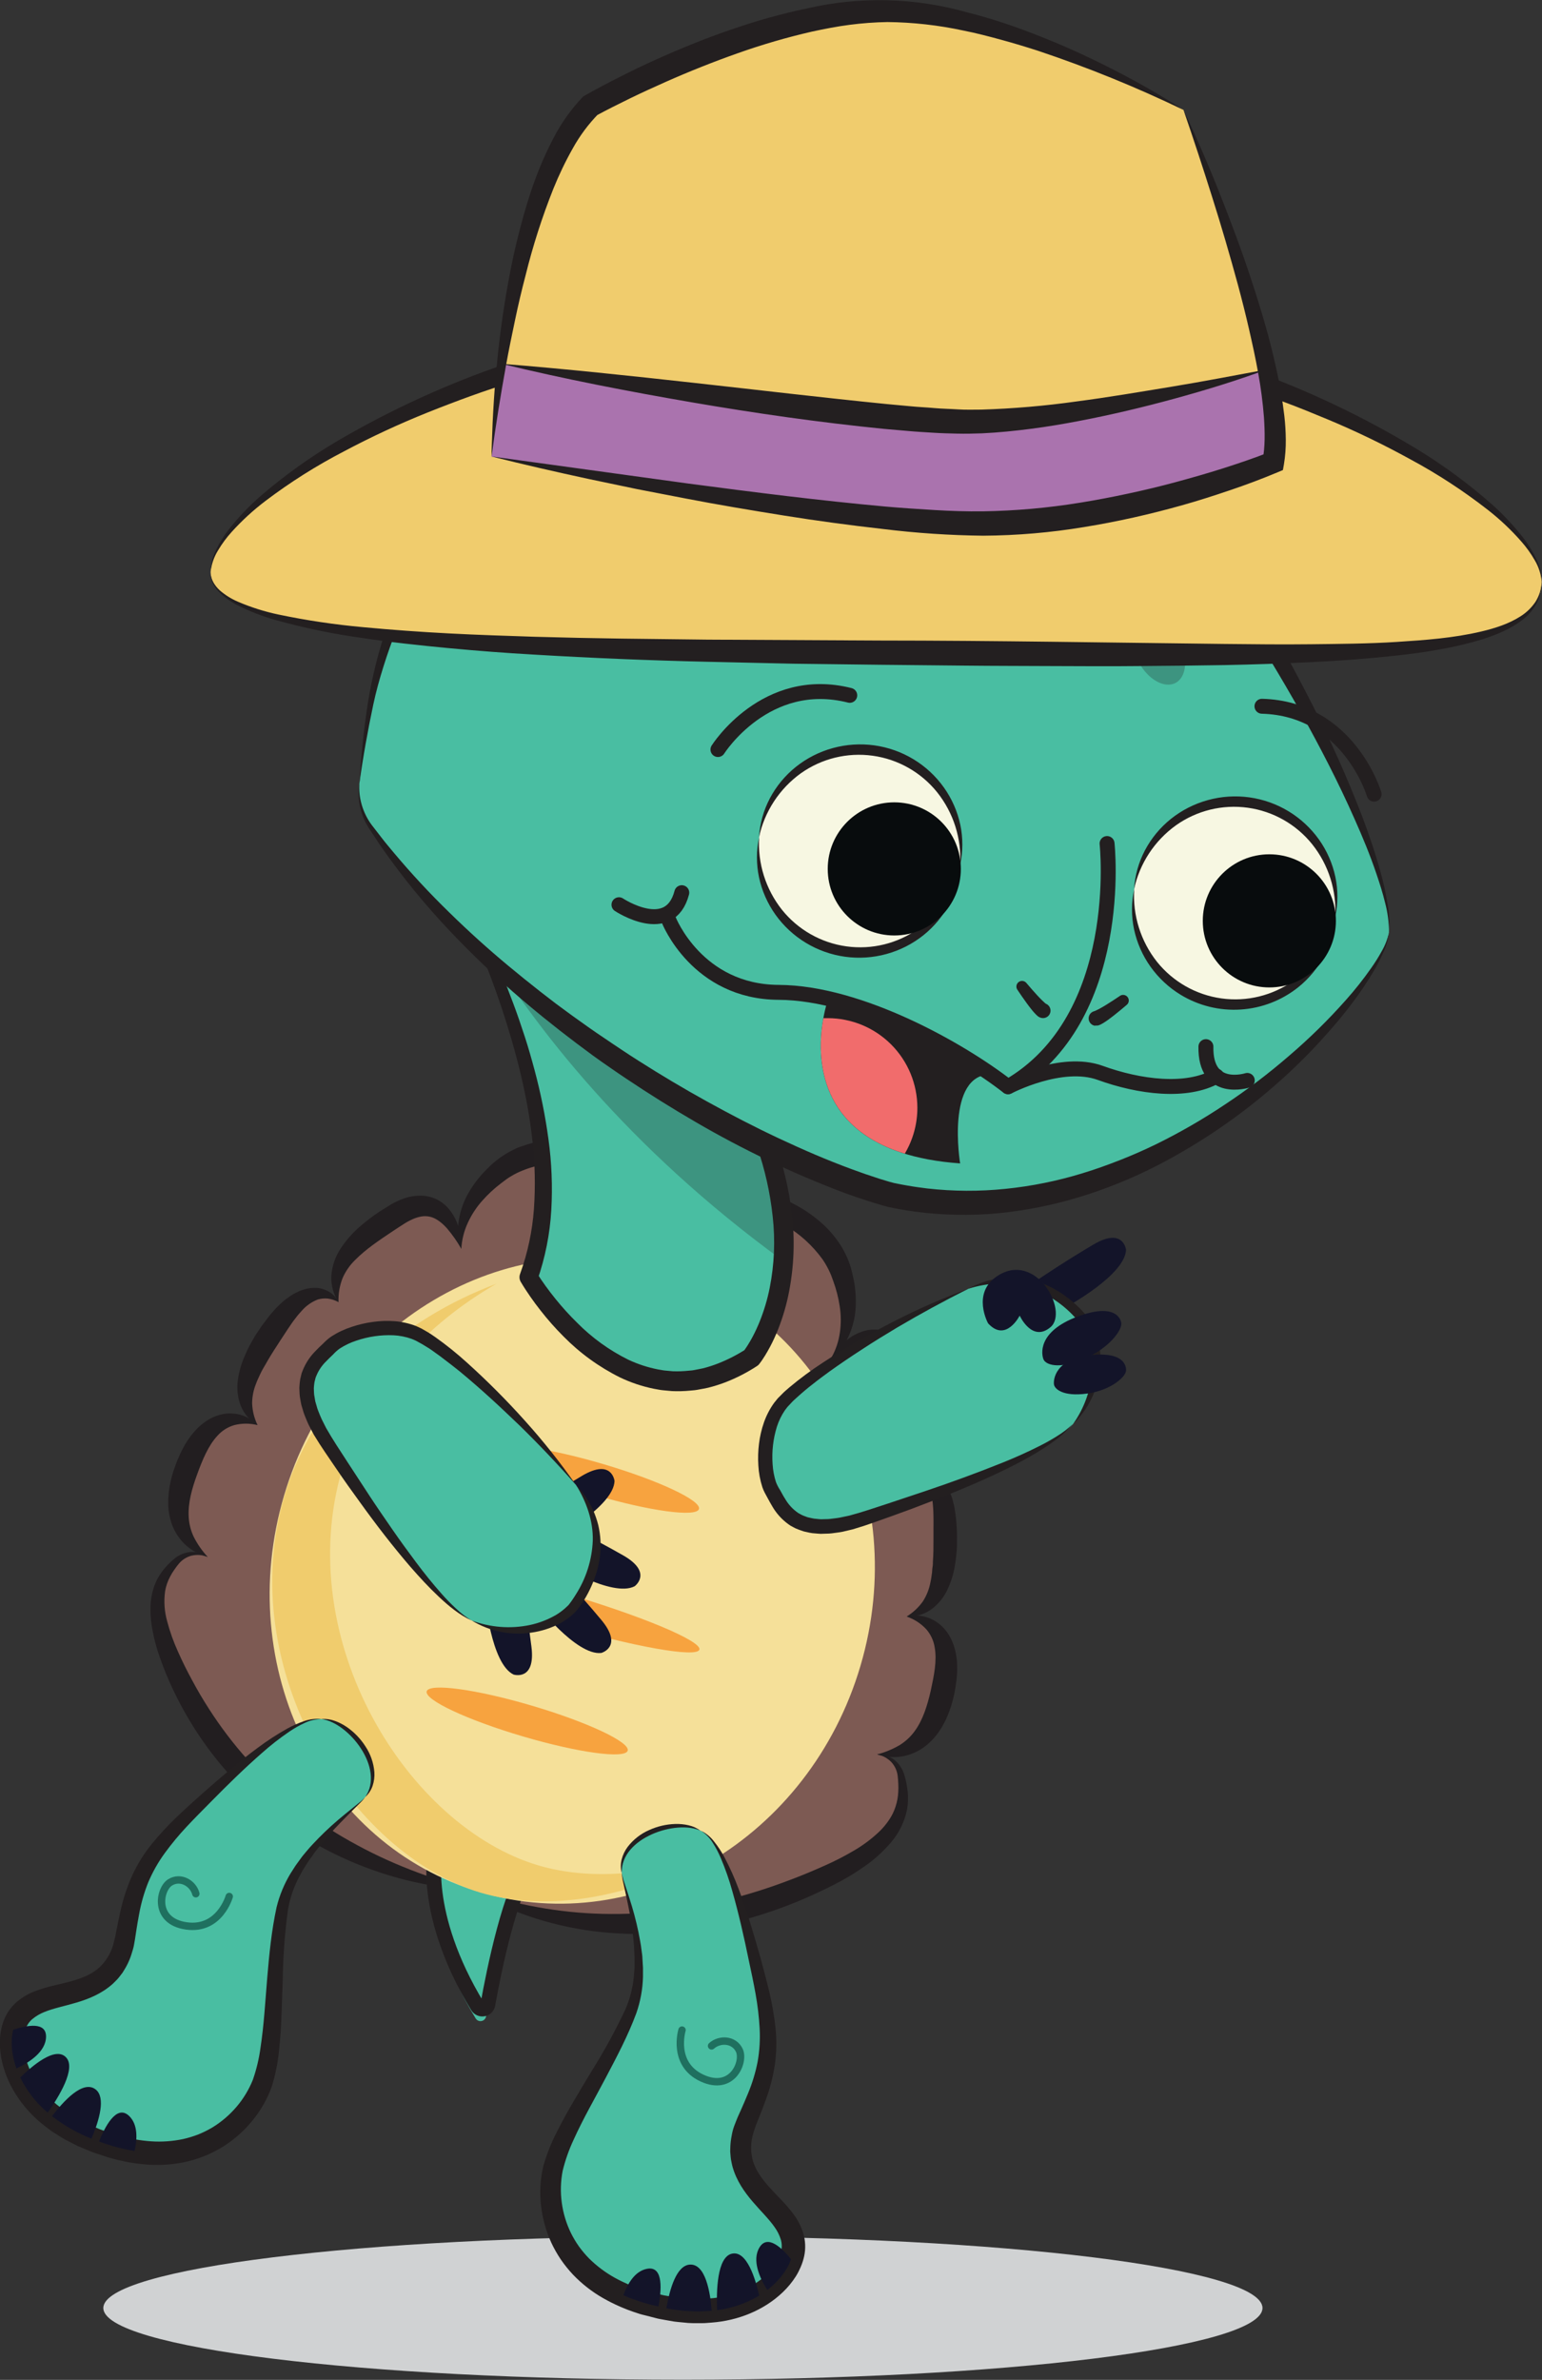 <svg width="626" height="966" viewBox="0 0 626 966" fill="none" xmlns="http://www.w3.org/2000/svg">
<rect x="0" y="0" width="626" height="966" fill="#333333" stroke="none"/>
<g clip-path="url(#clip0_4342_660)">
<path d="M84.29 631.93C72.94 624.93 67.76 613.02 77.94 590.93C88.53 567.98 104.55 578.42 104.55 578.42C95.94 568.76 98.4 557.18 112.98 536.91C127.56 516.64 137.42 528.52 137.42 528.52C133.55 515.72 140.34 505.66 161.3 492.87C180.03 481.46 186.18 502.32 187.3 506.87C186.65 503.33 185.43 489.38 202.75 475.44C222.75 459.3 254.53 471.44 254.53 471.44L275.77 483.6L300.22 484.92C300.22 484.92 333.48 491.92 341.56 516.35C348.56 537.46 339.94 548.51 337.47 551.13C340.88 547.88 357.37 533.7 366.9 553.45C377.57 575.56 377.81 587.7 367.61 596.36C367.61 596.36 382.35 591.72 383.61 616.66C384.87 641.6 380.61 652.66 368.15 656.1C368.15 656.1 387.28 656.02 383.71 681.05C380.29 705.12 369.47 712.31 356.13 712.05C358.97 712.36 364.72 713.95 366.02 721.63C367.75 731.93 366.02 742.94 337.27 760.79C270.34 802.37 192.27 766.79 192.27 766.79C192.27 766.79 104.59 758.34 73.72 683.07C60.88 651.77 63.78 642.29 70.83 634.58C76.05 628.86 81.74 630.65 84.29 631.93Z" fill="#7D5A53"/>
<path d="M187.28 506.91C187.485 503.211 188.398 499.585 189.97 496.23C191.451 493.026 193.395 490.058 195.74 487.42C198.06 484.787 200.64 482.395 203.44 480.28C204.14 479.75 204.84 479.19 205.54 478.69C206.24 478.19 206.9 477.75 207.63 477.35C208.332 476.916 209.057 476.519 209.8 476.16C210.52 475.77 211.29 475.47 212.05 475.16C218.17 472.62 225.05 471.74 232.11 471.86C233.87 471.86 235.64 472 237.42 472.12C239.2 472.24 240.97 472.48 242.76 472.71C244.55 472.94 246.32 473.26 248.09 473.59C248.98 473.76 249.86 473.94 250.74 474.14C251.62 474.34 252.53 474.54 253.29 474.73L252.82 474.51C254.67 475.38 256.55 476.2 258.42 477.03C260.29 477.86 262.19 478.66 264.1 479.43C267.92 480.98 271.77 482.43 275.75 483.71C272.65 480.92 269.43 478.34 266.16 475.83C264.53 474.58 262.88 473.36 261.22 472.15C259.56 470.94 257.9 469.74 256.22 468.59L255.78 468.39C253.942 467.552 252.063 466.808 250.15 466.16C248.27 465.493 246.363 464.933 244.43 464.48C240.539 463.491 236.566 462.858 232.56 462.59C228.47 462.302 224.361 462.473 220.31 463.1C218.242 463.431 216.198 463.895 214.19 464.49C213.19 464.79 212.19 465.18 211.19 465.49C210.19 465.8 209.19 466.28 208.27 466.77C207.307 467.23 206.369 467.741 205.46 468.3C204.54 468.83 203.66 469.44 202.79 470.06C201.92 470.68 201.11 471.38 200.28 472.06C199.45 472.74 198.8 473.45 198.06 474.15C195.117 476.983 192.568 480.199 190.48 483.71C188.374 487.237 186.949 491.127 186.28 495.18C185.57 499.11 185.915 503.157 187.28 506.91Z" fill="#221E20"/>
<path d="M137.42 528.53C137.304 525.201 137.869 521.883 139.08 518.78C140.298 516.003 142.043 513.49 144.22 511.38C148.55 507.01 154 503.38 159.54 499.68C160.91 498.74 162.34 497.86 163.74 496.94C164.932 496.153 166.186 495.464 167.49 494.88C168.647 494.353 169.867 493.977 171.12 493.76C172.27 493.579 173.445 493.62 174.58 493.88C176.89 494.38 179.3 496.18 181.43 498.55C183.644 501.142 185.603 503.942 187.28 506.91C187.454 503.224 186.833 499.544 185.46 496.12C184.711 494.281 183.7 492.56 182.46 491.01C181.103 489.303 179.399 487.906 177.46 486.91C175.39 485.878 173.112 485.334 170.8 485.32C168.613 485.298 166.437 485.636 164.36 486.32C162.444 486.974 160.595 487.811 158.84 488.82C157.33 489.76 155.84 490.66 154.3 491.64C151.273 493.624 148.396 495.827 145.69 498.23C142.867 500.734 140.386 503.599 138.31 506.75C136.112 510.047 134.806 513.858 134.52 517.81C134.311 521.602 135.328 525.36 137.42 528.53Z" fill="#221E20"/>
<path d="M104.55 578.43C103.218 575.676 102.469 572.677 102.35 569.62C102.371 566.876 102.914 564.161 103.95 561.62C104.41 560.32 105.06 559.03 105.65 557.74C106.24 556.45 106.96 555.17 107.74 553.9C109.18 551.34 110.74 548.78 112.44 546.22C113.28 544.94 114.06 543.64 114.94 542.37C115.82 541.1 116.63 539.71 117.45 538.58L118.68 536.77C118.874 536.467 119.088 536.176 119.32 535.9L119.97 535.06C120.41 534.51 120.82 533.89 121.29 533.4L122.67 531.85C124.416 529.904 126.599 528.399 129.04 527.46C130.336 527.078 131.695 526.952 133.04 527.09C134.581 527.292 136.071 527.784 137.43 528.54C136.681 526.953 135.517 525.598 134.06 524.62C132.456 523.585 130.629 522.947 128.73 522.76C126.795 522.638 124.855 522.896 123.02 523.52C122.113 523.794 121.236 524.155 120.4 524.6C119.565 525.001 118.757 525.456 117.98 525.96L115.78 527.55C115.05 528.09 114.47 528.71 113.78 529.3C112.496 530.467 111.302 531.731 110.21 533.08C109.02 534.4 108.21 535.69 107.15 537C106.09 538.31 105.29 539.7 104.37 541C103.45 542.3 102.65 543.83 101.83 545.27C101.01 546.71 100.24 548.27 99.61 549.82C98.136 552.992 97.126 556.36 96.61 559.82C96.033 563.464 96.426 567.196 97.75 570.64C99.092 573.918 101.483 576.658 104.55 578.43Z" fill="#221E20"/>
<path d="M84.29 631.93C82.075 629.53 80.197 626.838 78.71 623.93C77.45 621.321 76.732 618.484 76.6 615.59C76.3 609.97 77.94 604.15 80.07 598.35C82.2 592.55 84.56 586.75 88.29 582.75C90.117 580.699 92.489 579.208 95.13 578.45C98.221 577.668 101.459 577.668 104.55 578.45C101.998 575.744 98.536 574.077 94.83 573.77C92.84 573.599 90.836 573.799 88.92 574.36C86.986 574.925 85.159 575.803 83.51 576.96C81.89 578.064 80.415 579.368 79.12 580.84C77.857 582.245 76.719 583.757 75.72 585.36C75.22 586.14 74.72 586.95 74.34 587.76L73.7 588.97L73.13 590.17C72.41 591.78 71.68 593.37 71.13 595.06C69.847 598.468 68.975 602.016 68.53 605.63L68.3 608.42C68.3 609.42 68.3 610.32 68.3 611.26C68.402 613.188 68.714 615.099 69.23 616.96C70.233 620.691 72.223 624.083 74.99 626.78C77.597 629.266 80.799 631.039 84.29 631.93Z" fill="#221E20"/>
<path d="M192.23 766.82C183.407 764.814 174.748 762.139 166.33 758.82C158.007 755.576 149.923 751.746 142.141 747.36C126.691 738.743 112.737 727.684 100.82 714.61C94.921 708.06 89.57 701.036 84.82 693.61C82.427 689.91 80.187 686.107 78.1 682.2C75.971 678.31 73.99 674.34 72.221 670.33C70.43 666.386 68.975 662.298 67.871 658.11C66.74 654.106 66.457 649.909 67.04 645.79C67.395 643.766 68.07 641.811 69.04 640C69.527 639.05 70.079 638.134 70.69 637.26C71.31 636.37 71.971 635.45 72.63 634.68C73.975 633.082 75.787 631.946 77.81 631.43C79.981 630.946 82.247 631.117 84.32 631.92C82.351 630.57 80.008 629.871 77.621 629.92C75.118 630.102 72.734 631.06 70.8 632.66C69.868 633.426 68.984 634.247 68.15 635.12C67.306 635.993 66.518 636.918 65.79 637.89C64.3 639.91 63.142 642.155 62.361 644.54C61.617 646.941 61.19 649.429 61.09 651.94C61.025 654.39 61.162 656.842 61.501 659.27C62.215 663.988 63.394 668.624 65.02 673.11C66.573 677.537 68.366 681.877 70.391 686.11C72.391 690.32 74.6 694.45 77.02 698.46C91.561 722.741 113.089 742.069 138.79 753.92C147.21 757.817 155.979 760.911 164.98 763.16C169.451 764.275 173.977 765.152 178.54 765.79C183.072 766.475 187.648 766.82 192.23 766.82Z" fill="#221E20"/>
<path d="M356.09 712.09C358.269 712.542 360.266 713.628 361.83 715.21C363.248 716.747 364.153 718.686 364.42 720.76C364.56 721.76 364.61 722.9 364.67 723.99C364.73 725.069 364.73 726.151 364.67 727.23C364.582 729.315 364.205 731.378 363.55 733.36C362.923 735.298 362.016 737.133 360.86 738.81C359.699 740.525 358.358 742.11 356.86 743.54C353.766 746.466 350.343 749.023 346.66 751.16C342.893 753.384 339 755.387 335 757.16C330.93 758.98 326.83 760.72 322.68 762.32C318.53 763.92 314.35 765.45 310.14 766.82C305.93 768.19 301.67 769.45 297.38 770.57C280.236 775.122 262.535 777.233 244.8 776.84C235.886 776.636 227.001 775.727 218.23 774.12C209.341 772.57 200.63 770.127 192.23 766.83C196.013 769.452 200.03 771.719 204.23 773.6C208.428 775.528 212.739 777.198 217.14 778.6C225.994 781.421 235.116 783.321 244.36 784.27C262.968 786.089 281.752 784.579 299.83 779.81C308.833 777.476 317.648 774.467 326.2 770.81C330.45 768.95 334.66 767.01 338.78 764.89C342.992 762.753 347.046 760.317 350.91 757.6C354.901 754.845 358.515 751.581 361.66 747.89C364.949 744.072 367.207 739.476 368.22 734.54C368.655 732.101 368.743 729.613 368.48 727.15C368.359 725.961 368.176 724.78 367.93 723.61C367.695 722.434 367.394 721.273 367.03 720.13C366.282 717.737 364.802 715.639 362.8 714.13C360.83 712.769 358.485 712.055 356.09 712.09Z" fill="#221E20"/>
<path d="M368.11 656.18C371.131 657.202 373.85 658.962 376.02 661.3C377.83 663.371 379.016 665.913 379.44 668.63C380.44 674.02 379.19 680.03 377.86 686.2C376.49 692.2 374.71 698 371.41 702.56C369.726 704.915 367.583 706.905 365.11 708.41C362.291 710.045 359.263 711.29 356.11 712.11C359.535 713.265 363.2 713.513 366.75 712.83C370.54 712.074 374.055 710.304 376.92 707.71C378.359 706.426 379.656 704.991 380.79 703.43C381.32 702.65 381.87 701.87 382.37 701.06L383.69 698.59C385.272 695.312 386.46 691.858 387.23 688.3C387.64 686.56 387.9 684.82 388.15 683.08L388.33 681.77L388.45 680.4C388.54 679.49 388.58 678.56 388.59 677.64C388.6 676.72 388.54 675.76 388.52 674.83C388.5 673.9 388.35 672.94 388.19 671.99C387.895 670.056 387.365 668.165 386.61 666.36C385.845 664.496 384.784 662.767 383.47 661.24C382.163 659.73 380.59 658.473 378.83 657.53C375.543 655.78 371.728 655.299 368.11 656.18Z" fill="#221E20"/>
<path d="M367.59 596.44C369.142 596.537 370.662 596.927 372.07 597.59C373.272 598.203 374.344 599.042 375.23 600.06C376.782 602.176 377.81 604.63 378.23 607.22L378.55 609.22C378.67 609.9 378.68 610.64 378.76 611.34C378.91 612.73 378.92 614.2 378.96 615.66C379 617.12 378.96 618.66 378.96 620.21C378.96 621.76 378.96 623.27 378.96 624.8C378.96 627.8 378.96 630.87 378.73 633.8C378.73 634.53 378.73 635.28 378.59 636C378.45 636.72 378.45 637.43 378.39 638.16C378.19 639.56 378.03 640.99 377.71 642.34C377.201 645.038 376.183 647.614 374.71 649.93C372.948 652.432 370.691 654.546 368.08 656.14C371.598 656.323 375.077 655.33 377.97 653.32C380.956 651.151 383.313 648.229 384.8 644.85C386.255 641.675 387.249 638.307 387.75 634.85C388.07 633.16 388.16 631.5 388.35 629.85C388.54 628.2 388.5 626.53 388.52 624.85C388.54 623.17 388.52 621.55 388.38 619.93L388.21 617.49C388.162 616.649 388.069 615.811 387.93 614.98L387.57 612.43C387.423 611.567 387.23 610.712 386.99 609.87C386.74 609.02 386.6 608.17 386.27 607.32L385.27 604.8C385.104 604.371 384.904 603.956 384.67 603.56L383.98 602.34C383.525 601.513 382.986 600.735 382.37 600.02C381.165 598.502 379.678 597.232 377.99 596.28C376.298 595.4 374.417 594.943 372.51 594.95C370.764 594.988 369.063 595.503 367.59 596.44Z" fill="#221E20"/>
<path d="M337.45 551.21C340.468 549.623 343.633 548.333 346.9 547.36C349.97 546.51 352.97 546.31 355.19 547.15C356.296 547.539 357.315 548.14 358.19 548.92C359.12 549.79 359.94 550.77 360.63 551.84C361.392 553.044 362.061 554.304 362.63 555.61C363.29 557.15 364.03 558.66 364.63 560.2C367.27 566.29 369.87 572.32 371.13 578.33C371.808 581.283 371.909 584.339 371.43 587.33C370.764 590.596 369.44 593.692 367.54 596.43C371.018 594.917 373.918 592.326 375.81 589.04C377.72 585.569 378.696 581.661 378.64 577.7C378.603 573.924 378.072 570.168 377.06 566.53C376.085 563.042 374.859 559.63 373.39 556.32C372.66 554.69 371.87 553.1 371.1 551.5C370.178 549.696 369.079 547.988 367.82 546.4C366.459 544.689 364.824 543.215 362.98 542.04C361.084 540.826 358.939 540.055 356.704 539.783C354.47 539.511 352.202 539.746 350.07 540.47C348.19 541.099 346.412 541.999 344.79 543.14C341.798 545.277 339.295 548.029 337.45 551.21Z" fill="#221E20"/>
<path d="M275.75 483.68C279.75 484.78 283.82 485.63 287.86 486.4C289.86 486.78 291.86 487.13 293.93 487.47C296 487.81 297.93 488.12 300.01 488.39L299.5 488.32C300.23 488.57 301.14 488.89 301.96 489.2C302.78 489.51 303.65 489.84 304.48 490.2C306.15 490.89 307.81 491.61 309.48 492.36C311.15 493.11 312.71 493.94 314.28 494.77C315.85 495.6 317.38 496.51 318.88 497.43C324.757 500.92 329.861 505.572 333.88 511.1C334.33 511.79 334.81 512.47 335.21 513.19C335.61 513.91 336.02 514.63 336.39 515.37C336.584 515.734 336.757 516.107 336.91 516.49L337.41 517.62C337.72 518.42 338.01 519.27 338.31 520.09C339.516 523.387 340.383 526.798 340.9 530.27C341.444 533.757 341.467 537.306 340.97 540.8C340.471 544.47 339.272 548.01 337.44 551.23C340.648 548.828 343.158 545.614 344.71 541.92C346.347 538.154 347.263 534.114 347.41 530.01C347.561 525.925 347.164 521.839 346.23 517.86C345.99 516.86 345.78 515.86 345.5 514.86C345.217 513.844 344.883 512.843 344.5 511.86C344.1 510.86 343.7 509.86 343.21 508.93C342.754 507.965 342.243 507.027 341.68 506.12C339.471 502.524 336.745 499.273 333.59 496.47C330.524 493.756 327.171 491.386 323.59 489.4C320.077 487.457 316.395 485.833 312.59 484.55C310.7 483.9 308.8 483.34 306.87 482.87C304.913 482.366 302.93 481.969 300.93 481.68L300.45 481.61C298.45 481.61 296.35 481.78 294.3 481.88C292.25 481.98 290.21 482.13 288.15 482.29C283.98 482.61 279.87 483.02 275.75 483.68Z" fill="#221E20"/>
<path d="M277.24 965.93C147.293 965.93 41.95 952.897 41.95 936.82C41.95 920.743 147.293 907.71 277.24 907.71C407.187 907.71 512.53 920.743 512.53 936.82C512.53 952.897 407.187 965.93 277.24 965.93Z" fill="#D0D2D3"/>
<path d="M175.99 756.09C175.99 756.09 170.05 781.2 193.1 819.28C193.34 819.677 193.696 819.991 194.119 820.181C194.542 820.372 195.014 820.429 195.47 820.345C195.927 820.262 196.347 820.042 196.676 819.714C197.004 819.386 197.225 818.966 197.31 818.51C199.74 804.92 206.42 771.58 215.09 760.7L175.99 756.09Z" fill="#49BEA2"/>
<path d="M176.751 751.19C176.751 751.19 170.801 776.3 193.861 814.38C194.099 814.778 194.454 815.094 194.877 815.285C195.3 815.476 195.771 815.534 196.227 815.45C196.684 815.367 197.104 815.146 197.432 814.817C197.759 814.488 197.979 814.067 198.061 813.61C200.501 800.02 207.181 766.68 215.851 755.8L176.751 751.19Z" stroke="#231F20" stroke-width="6" stroke-miterlimit="10"/>
<path d="M195.009 768.053C130.385 748.984 94.701 676.916 115.306 607.085C135.911 537.254 205.003 496.103 269.627 515.172C334.251 534.241 369.936 606.309 349.33 676.14C328.725 745.971 259.633 787.122 195.009 768.053Z" fill="#F5E099"/>
<path d="M201.51 521.09C173.3 537.3 148.75 562.95 138.94 596.2C118.34 666.04 165.58 741.51 218.66 757.2C239.18 763.2 263.82 761.32 287.51 752.64C257.44 770.16 222.61 776.35 195.16 768.25C142.09 752.59 94.85 677.12 115.45 607.25C127.91 564.95 164.16 534.98 201.51 521.09Z" fill="#F0CC6D"/>
<path d="M241.117 606.71C218.583 600.061 201.139 591.88 202.155 588.436C203.171 584.993 222.262 587.592 244.796 594.241C267.33 600.891 284.773 609.072 283.757 612.515C282.741 615.958 263.65 613.359 241.117 606.71Z" fill="#F7A33F"/>
<path d="M212.182 704.783C189.648 698.134 172.205 689.952 173.221 686.509C174.237 683.066 193.328 685.665 215.861 692.314C238.395 698.963 255.839 707.145 254.823 710.588C253.807 714.031 234.716 711.432 212.182 704.783Z" fill="#F7A33F"/>
<path d="M225.642 659.164C194.469 649.966 170.022 639.718 171.038 636.275C172.054 632.832 198.148 637.497 229.322 646.696C260.495 655.894 284.942 666.142 283.926 669.585C282.91 673.028 256.816 668.363 225.642 659.164Z" fill="#F7A33F"/>
<path d="M284.48 743.16C283.027 742.064 281.357 741.29 279.58 740.89C277.798 740.476 275.969 740.294 274.14 740.35C270.471 740.461 266.86 741.304 263.52 742.83C260.086 744.328 257.088 746.675 254.81 749.65C253.675 751.164 252.85 752.887 252.38 754.72C251.915 756.5 251.915 758.37 252.38 760.15C253.049 756.905 254.717 753.95 257.15 751.7C259.508 749.525 262.212 747.757 265.15 746.47C268.124 745.122 271.24 744.115 274.44 743.47C277.737 742.725 281.145 742.62 284.48 743.16Z" fill="#231F20"/>
<path d="M252.42 760.15C252.33 764.4 264.94 794.5 256.29 815.99C247.64 837.48 229.49 861.74 224.82 878.86C220.69 893.98 224.57 923.86 261.61 934.76C298.65 945.66 315.61 927.76 319.61 920.49C323.61 913.22 323.41 906.7 315.26 897.69C307.11 888.68 295.46 879.22 303.26 861.08C311.06 842.94 315.26 832.75 308.57 804.34C301.88 775.93 294.57 747.92 284.57 743.16C274.57 738.4 251.97 746.01 252.42 760.15Z" fill="#49BEA2"/>
<path d="M252.42 760.15C252.482 761.346 252.649 762.534 252.92 763.7L253.69 767.21C254.21 769.54 254.69 771.87 255.17 774.21C256.135 778.849 256.83 783.54 257.25 788.26L257.41 790.02L257.49 791.78C257.49 792.95 257.64 794.12 257.6 795.29V798.78L257.33 802.25C256.893 806.782 255.763 811.22 253.98 815.41C249.971 823.953 245.453 832.248 240.45 840.25C237.98 844.31 235.51 848.41 233.08 852.56C230.65 856.71 228.27 860.93 226.08 865.33C223.746 869.834 221.879 874.565 220.51 879.45C219.338 884.577 219.038 889.864 219.62 895.09C220.192 900.314 221.589 905.414 223.76 910.2C224.872 912.591 226.17 914.891 227.64 917.08C229.129 919.252 230.781 921.308 232.58 923.23C236.189 927.01 240.329 930.244 244.87 932.83C249.307 935.361 254 937.413 258.87 938.95C260.08 939.38 261.29 939.68 262.51 939.95L266.15 940.89C267.35 941.24 268.62 941.41 269.86 941.65L273.6 942.31C274.86 942.49 276.14 942.57 277.41 942.7C278.681 942.861 279.96 942.951 281.24 942.97H285.1C285.748 942.98 286.396 942.95 287.04 942.88L289.04 942.73C299.37 941.93 309.93 937.93 317.81 930.39C319.827 928.464 321.603 926.302 323.1 923.95C323.48 923.31 323.88 922.66 324.17 922.05C324.46 921.44 324.79 920.8 325.07 920.13C325.666 918.754 326.128 917.324 326.45 915.86C327.129 912.746 327.002 909.511 326.08 906.46C325.214 903.682 323.882 901.071 322.14 898.74C320.589 896.655 318.895 894.681 317.07 892.83C315.4 891.08 313.78 889.41 312.27 887.73C310.816 886.129 309.479 884.424 308.27 882.63C307.183 880.958 306.316 879.153 305.69 877.26C304.613 873.441 304.683 869.39 305.89 865.61L306.89 862.61L308.23 859.27C309.13 857.03 310.01 854.77 310.84 852.45C312.591 847.736 313.848 842.854 314.59 837.88C315.284 832.885 315.355 827.823 314.8 822.81C314.246 817.934 313.402 813.095 312.27 808.32C311.12 803.57 309.89 798.99 308.62 794.32C306 785.1 303.32 775.87 299.91 766.86C298.235 762.337 296.261 757.931 294 753.67C292.844 751.538 291.506 749.511 290 747.61C288.554 745.662 286.656 744.094 284.47 743.04C286.473 744.307 288.156 746.018 289.39 748.04C290.655 750.031 291.749 752.125 292.66 754.3C294.505 758.66 296.061 763.136 297.32 767.7C299.92 776.83 302.01 786.11 303.93 795.43C304.93 800.09 305.93 804.79 306.75 809.38C307.572 813.953 308.116 818.572 308.38 823.21C308.635 827.722 308.373 832.248 307.6 836.7C306.745 841.157 305.431 845.513 303.68 849.7C302.81 851.84 301.88 853.99 300.92 856.15L299.46 859.4C298.97 860.63 298.46 861.86 298 863.11C297.54 864.36 297.23 865.71 297 867.06C296.732 868.429 296.565 869.816 296.5 871.21C296.5 871.91 296.44 872.62 296.44 873.33L296.62 875.46C296.676 876.171 296.786 876.876 296.95 877.57C297.11 878.27 297.21 878.98 297.43 879.66C300.67 890.85 309.95 897.41 314.5 904.05C315.592 905.573 316.433 907.261 316.99 909.05C317.443 910.596 317.488 912.232 317.12 913.8C316.914 914.667 316.623 915.511 316.25 916.32C315.876 917.197 315.428 918.04 314.91 918.84C313.811 920.495 312.523 922.015 311.07 923.37C305.07 929.05 296.75 932.37 288.07 932.94L286.45 933.08C285.91 933.147 285.365 933.174 284.82 933.16H281.52C280.414 933.151 279.308 933.078 278.21 932.94C277.11 932.83 276 932.77 274.9 932.62L271.59 932.04C270.48 931.83 269.37 931.7 268.28 931.38L264.99 930.54C263.89 930.26 262.78 930.01 261.73 929.65C257.482 928.373 253.382 926.647 249.5 924.5C245.714 922.388 242.232 919.771 239.15 916.72C237.653 915.192 236.273 913.554 235.02 911.82C233.788 910.07 232.691 908.228 231.74 906.31C229.863 902.426 228.617 898.267 228.05 893.99C227.477 889.718 227.602 885.382 228.42 881.15C229.481 876.795 230.975 872.557 232.88 868.5C236.69 860.04 241.48 851.78 245.94 843.31C250.4 834.84 254.94 826.31 258.34 817.12C259.988 812.384 260.896 807.423 261.03 802.41V798.72L260.81 795.05C260.81 793.83 260.55 792.63 260.42 791.42L260.18 789.61L259.87 787.82C259.035 783.073 257.923 778.378 256.54 773.76C255.84 771.467 255.114 769.187 254.36 766.92L253.25 763.51C252.874 762.417 252.596 761.293 252.42 760.15Z" fill="#231F20"/>
<path d="M321.141 917.02C320.709 918.215 320.188 919.375 319.581 920.49C317.509 924.001 314.755 927.062 311.481 929.49C308.481 924.78 305.111 917.42 308.361 912.17C311.611 906.92 317.351 912.33 321.141 917.02Z" fill="#131429"/>
<path d="M291.12 937.69C290.79 929.85 291.12 916.26 297.03 914.79C303.24 913.25 306.77 925.32 308.2 931.79C302.979 934.924 297.162 936.934 291.12 937.69Z" fill="#131429"/>
<path d="M279.95 919.21C286.45 918.68 288.35 930.56 288.95 937.94C282.79 938.475 276.586 938.138 270.52 936.94C271.91 928.87 274.69 919.64 279.95 919.21Z" fill="#131429"/>
<path d="M261.611 934.76C258.699 933.901 255.843 932.863 253.061 931.65C254.791 926.92 257.75 921.85 262.65 920.91C269.65 919.54 268.44 930.36 267.27 936.23C265.44 935.81 263.561 935.34 261.611 934.76Z" fill="#131429"/>
<path d="M276.88 824.01C276.88 824.01 272.65 837.8 285.01 843.5C297.37 849.2 302.31 836.87 300.15 832.26C297.99 827.65 292.06 827.52 288.87 830.43" stroke="#1F705F" stroke-width="3" stroke-miterlimit="10" stroke-linecap="round"/>
<path d="M130.56 697.75C133.647 699.1 136.444 701.032 138.8 703.44C141.138 705.72 143.208 708.26 144.97 711.01C146.742 713.682 148.05 716.633 148.84 719.74C149.667 722.948 149.464 726.334 148.26 729.42C149.635 728.19 150.668 726.627 151.26 724.88C151.864 723.089 152.109 721.196 151.98 719.31C151.677 715.577 150.431 711.981 148.36 708.86C146.384 705.763 143.811 703.091 140.79 701C139.282 699.962 137.645 699.125 135.92 698.51C134.209 697.876 132.381 697.617 130.56 697.75Z" fill="#231F20"/>
<path d="M148.26 729.42C146.03 733.05 119.1 751.47 114.7 774.22C110.3 796.97 112.38 827.22 107.01 844.11C102.27 859.05 82.81 882.02 45.77 871.11C8.73 860.2 4.2 835.89 4.83 827.66C5.46 819.43 9.11 814.01 20.83 810.87C32.55 807.73 47.48 806.11 50.83 786.65C54.18 767.19 56.16 756.37 77.16 736.12C98.16 715.87 119.55 696.33 130.55 697.77C141.55 699.21 156.35 717.79 148.26 729.42Z" fill="#49BEA2"/>
<path d="M148.26 729.42C147.463 730.306 146.586 731.116 145.64 731.84L142.86 734.1C141 735.59 139.15 737.1 137.31 738.66C133.642 741.789 130.16 745.128 126.88 748.66L125.65 750L124.47 751.39C123.7 752.33 122.88 753.23 122.18 754.23L120 757.23L118 760.35C115.398 764.634 113.469 769.291 112.28 774.16C110.21 783.71 109.28 793.35 108.48 802.89C107.68 812.43 107.16 821.96 105.76 831.14C105.167 835.584 104.125 839.957 102.65 844.19C101.042 848.194 98.792 851.909 95.99 855.19C93.191 858.472 89.89 861.291 86.21 863.54C84.371 864.63 82.452 865.579 80.47 866.38C78.472 867.154 76.42 867.779 74.33 868.25C70.085 869.144 65.738 869.453 61.41 869.17C56.987 868.863 52.609 868.089 48.35 866.86C47.27 866.59 46.2 866.2 45.13 865.86L41.91 864.78C40.846 864.417 39.801 864 38.78 863.53L35.68 862.22C34.68 861.75 33.68 861.22 32.68 860.69C31.683 860.212 30.715 859.678 29.78 859.09L27 857.31C26.533 857.009 26.088 856.675 25.67 856.31L24.38 855.31C17.47 850.1 12.27 842.85 10.3 834.81C9.811 832.884 9.552 830.907 9.53 828.92C9.533 827.969 9.613 827.019 9.77 826.08C9.901 825.197 10.119 824.33 10.42 823.49C10.958 821.973 11.882 820.622 13.1 819.57C14.541 818.375 16.16 817.413 17.9 816.72C25.33 813.61 36.68 813.15 45.48 805.5C46.03 805.06 46.48 804.5 47.02 804.01C47.535 803.518 48.009 802.987 48.44 802.42L49.75 800.72C50.13 800.13 50.49 799.52 50.85 798.91C51.553 797.708 52.165 796.454 52.68 795.16C53.21 793.88 53.55 792.58 53.96 791.28C54.37 789.98 54.5 788.68 54.76 787.38L55.3 783.85C55.66 781.52 56.04 779.21 56.48 776.94C57.276 772.49 58.529 768.133 60.22 763.94C61.993 759.781 64.231 755.836 66.89 752.18C69.63 748.43 72.596 744.85 75.77 741.46C78.96 738.05 82.36 734.65 85.7 731.27C92.38 724.48 99.17 717.82 106.31 711.57C109.844 708.418 113.583 705.502 117.5 702.84C119.447 701.507 121.504 700.343 123.65 699.36C125.782 698.319 128.127 697.789 130.5 697.81C128.091 697.51 125.645 697.795 123.37 698.64C121.081 699.429 118.864 700.409 116.74 701.57C112.525 703.923 108.473 706.556 104.61 709.45C96.85 715.16 89.61 721.45 82.4 727.78C78.81 730.97 75.29 734.15 71.75 737.51C68.202 740.906 64.863 744.512 61.75 748.31C58.564 752.218 55.876 756.508 53.75 761.08C51.677 765.66 50.082 770.442 48.99 775.35C48.43 777.75 47.99 780.13 47.48 782.5L46.79 786.03L46.03 789.12C44.993 792.953 42.851 796.396 39.87 799.02C38.319 800.268 36.615 801.313 34.8 802.13C32.815 802.977 30.773 803.686 28.69 804.25C26.51 804.84 24.24 805.37 21.89 805.92C19.352 806.487 16.856 807.229 14.42 808.14C11.692 809.151 9.156 810.619 6.92 812.48C4.492 814.546 2.63 817.196 1.51 820.18C0.984 821.583 0.596 823.033 0.35 824.51C0.22 825.22 0.12 825.92 0.06 826.61C-0 827.3 -0.04 828.05 -0.07 828.79C-0.085 831.581 0.234 834.364 0.88 837.08C3.4 847.68 10.1 856.77 18.35 863.08L19.9 864.27C20.403 864.676 20.93 865.05 21.48 865.39L24.75 867.46C25.838 868.133 26.959 868.75 28.11 869.31C29.24 869.89 30.37 870.51 31.52 871.05L35.02 872.52C36.19 873 37.34 873.52 38.54 873.9L42.12 875.09C43.31 875.49 44.49 875.89 45.73 876.19C50.668 877.548 55.736 878.379 60.85 878.67C66.066 878.955 71.297 878.487 76.38 877.28C78.934 876.636 81.438 875.803 83.87 874.79C86.294 873.749 88.635 872.522 90.87 871.12C95.295 868.281 99.238 864.753 102.55 860.67C105.878 856.602 108.495 852 110.29 847.06C111.804 842.214 112.809 837.224 113.29 832.17C113.84 827.29 114.13 822.45 114.29 817.65C114.45 812.85 114.66 808.06 114.79 803.31C114.924 793.872 115.632 784.452 116.91 775.1C117.683 770.614 119.14 766.274 121.23 762.23L122.88 759.17L124.75 756.22C125.35 755.22 126.1 754.3 126.75 753.33L127.75 751.89L128.84 750.5C131.754 746.765 134.883 743.203 138.21 739.83C139.87 738.117 141.536 736.423 143.21 734.75L145.75 732.23C146.675 731.376 147.515 730.435 148.26 729.42Z" fill="#231F20"/>
<path d="M5.35 823.88C5.062 825.116 4.871 826.374 4.781 827.64C4.612 831.711 5.262 835.774 6.69 839.59C11.69 837.24 18.59 832.91 18.69 826.74C18.79 820.57 11.13 821.99 5.35 823.88Z" fill="#131429"/>
<path d="M19.351 857.53C23.89 851.13 31.011 839.53 26.82 835.09C22.441 830.43 12.921 838.65 8.231 843.27C10.91 848.742 14.697 853.598 19.351 857.53Z" fill="#131429"/>
<path d="M38.8 848.09C33.64 844.09 25.59 853.09 21.12 858.96C25.994 862.746 31.381 865.82 37.12 868.09C40.35 860.55 42.99 851.29 38.8 848.09Z" fill="#131429"/>
<path d="M45.77 871.09C48.681 871.944 51.644 872.612 54.64 873.09C55.75 868.18 56.01 862.32 52.42 858.87C47.25 853.87 42.42 863.67 40.21 869.23C41.98 869.89 43.82 870.51 45.77 871.09Z" fill="#131429"/>
<path d="M93.061 769.78C93.061 769.78 89.121 783.66 75.651 781.73C62.181 779.8 64.721 766.78 69.031 764.08C73.341 761.38 78.411 764.49 79.501 768.67" stroke="#1F705F" stroke-width="3" stroke-miterlimit="10" stroke-linecap="round"/>
<path d="M457.13 507.32C457.13 507.32 456.13 497.94 443.9 505.16C431.67 512.38 421.64 519.23 421.64 519.23L432.97 530.43C432.97 530.43 456.73 517.57 457.13 507.32Z" fill="#131429"/>
<path d="M441.2 537.43C441.2 537.43 422.97 510.57 393.15 523.12C363.33 535.67 323.38 560.58 316.15 571.47C308.92 582.36 310.001 599.58 313.551 605.21C317.101 610.84 321.341 626.44 351.131 616.39C380.921 606.34 424.22 591.14 435.61 578.05C447 564.96 447.17 547.03 441.2 537.43Z" fill="#49BEA2"/>
<path d="M435.561 578.09C441.665 572.239 445.525 564.433 446.471 556.03C447.002 551.759 446.744 547.428 445.711 543.25C445.44 542.194 445.106 541.156 444.711 540.14L444.07 538.62C443.82 538.12 443.541 537.62 443.271 537.12L442.851 536.36L442.341 535.65C442.011 535.21 441.681 534.79 441.341 534.37C440.671 533.54 439.961 532.75 439.241 531.96C436.307 528.874 432.982 526.184 429.351 523.96C425.687 521.756 421.683 520.178 417.501 519.29C409.191 517.597 400.549 518.945 393.151 523.09C400.981 520.68 409.201 520.09 416.731 522.27C424.266 524.564 431.044 528.848 436.351 534.67C437.021 535.38 437.681 536.1 438.301 536.85C438.611 537.22 438.921 537.59 439.211 537.97L439.601 538.49L439.921 539.07C440.844 540.703 441.582 542.433 442.121 544.23C443.172 547.965 443.611 551.845 443.421 555.72C442.987 563.774 440.26 571.535 435.561 578.09Z" fill="#231F20"/>
<path d="M393.15 523.09C382.772 526.893 372.639 531.335 362.81 536.39C352.934 541.444 343.334 547.018 334.05 553.09C329.343 556.148 324.825 559.488 320.52 563.09C319.44 564.03 318.35 564.92 317.33 566L315.77 567.56L314.3 569.38C312.527 571.829 311.122 574.524 310.13 577.38C309.156 580.173 308.485 583.063 308.13 586C307.765 588.915 307.675 591.858 307.86 594.79C308.019 597.808 308.57 600.794 309.5 603.67C309.775 604.464 310.109 605.236 310.5 605.98C310.98 606.88 311.22 607.28 311.5 607.82C312.15 608.99 312.79 610.25 313.58 611.53C315.174 614.264 317.307 616.645 319.85 618.53L320.85 619.24L321.92 619.82C322.611 620.219 323.337 620.553 324.09 620.82C324.84 621.08 325.58 621.39 326.34 621.61L328.63 622.12C329.384 622.281 330.15 622.378 330.92 622.41C331.68 622.47 332.44 622.56 333.2 622.58L335.44 622.51C336.182 622.512 336.923 622.469 337.66 622.38C339.11 622.17 340.58 622.03 342 621.75L346.22 620.75C351.78 619.13 356.86 617.22 362.08 615.37C367.3 613.52 372.45 611.59 377.6 609.58C387.91 605.58 398.13 601.34 408.09 596.49C413.09 594.03 417.97 591.49 422.68 588.49C427.39 585.49 432.01 582.3 435.51 578C433.535 579.902 431.355 581.579 429.01 583C426.696 584.453 424.309 585.788 421.86 587C416.98 589.47 411.97 591.7 406.86 593.75C401.75 595.8 396.66 597.75 391.5 599.65C386.34 601.55 381.17 603.37 375.97 605.12L360.34 610.34C355.13 612.04 349.83 613.86 344.78 615.19L340.93 616C339.65 616.24 338.37 616.34 337.09 616.52C336.463 616.598 335.831 616.631 335.2 616.62L333.31 616.67C332.69 616.67 332.09 616.55 331.47 616.51C330.863 616.483 330.261 616.399 329.67 616.26L327.93 615.87C327.37 615.7 326.85 615.46 326.3 615.27C325.762 615.073 325.246 614.821 324.76 614.52L324.01 614.11C323.77 613.95 323.55 613.77 323.32 613.6C321.436 612.166 319.861 610.367 318.69 608.31C318.02 607.31 317.4 606.07 316.69 604.83C316.024 603.817 315.464 602.738 315.02 601.61C314.254 599.241 313.793 596.785 313.65 594.3C313.28 589.172 313.87 584.021 315.39 579.11C316.143 576.745 317.234 574.502 318.63 572.45L319.72 571.03L321.04 569.63C321.89 568.63 322.91 567.8 323.88 566.9C324.85 566 325.88 565.15 326.88 564.29L328.44 563L330.04 561.75C332.15 560.05 334.36 558.45 336.55 556.83C340.99 553.656 345.513 550.583 350.12 547.61C354.69 544.61 359.38 541.74 364.12 538.9C373.606 533.3 383.283 528.03 393.15 523.09Z" fill="#231F20"/>
<path d="M455.19 536.93C455.19 536.93 454.32 528.16 437.6 534.34C420.88 540.52 422.82 550.01 423.67 551.87C424.52 553.73 429.3 556.1 439.91 551.65C450.52 547.2 455.71 539.61 455.19 536.93Z" fill="#131429"/>
<path d="M401.13 537.14C401.13 537.14 394.33 524.91 404.84 517.96C420.57 507.55 434 532.29 426.49 538.68C418.98 545.07 413.96 534.01 413.96 534.01C413.96 534.01 408.35 545.09 401.13 537.14Z" fill="#131429"/>
<path d="M457.11 556.43C457.11 556.43 458.37 548.55 443.25 549.98C428.13 551.41 427.6 560.17 427.88 561.98C428.16 563.79 431.55 566.98 441.26 565.66C450.97 564.34 456.94 558.91 457.11 556.43Z" fill="#131429"/>
<path d="M257.64 643.86C257.64 643.86 265.28 638.32 252.94 631.3C240.6 624.28 229.67 618.97 229.67 618.97L225.58 634.37C225.58 634.37 248.55 648.61 257.64 643.86Z" fill="#131429"/>
<path d="M244.11 670.93C244.11 670.93 253.21 668.43 244.11 657.52C235.01 646.61 226.66 637.79 226.66 637.79L217.42 650.79C217.42 650.79 233.93 672.17 244.11 670.93Z" fill="#131429"/>
<path d="M208.5 679.71C208.5 679.71 217.5 682.51 215.75 668.43C214 654.35 211.68 642.43 211.68 642.43L196.9 648.38C196.9 648.38 199.26 675.27 208.5 679.71Z" fill="#131429"/>
<path d="M249.48 601.16C249.48 601.16 248.48 591.78 236.24 599.06C224 606.34 214.04 613.23 214.04 613.23L225.42 624.37C225.42 624.37 249.12 611.41 249.48 601.16Z" fill="#131429"/>
<path d="M232.24 652.86C232.24 652.86 253.57 628.38 233.82 602.74C214.07 577.1 179.82 544.84 167.4 540.58C154.98 536.32 138.65 541.81 134.12 546.68C129.59 551.55 115.58 559.63 132.9 585.87C150.22 612.11 175.97 650.1 191.53 657.77C207.09 665.44 224.49 661.09 232.24 652.86Z" fill="#49BEA2"/>
<path d="M191.53 657.77C198.746 662.183 207.282 663.925 215.65 662.69C219.914 662.109 224.035 660.753 227.81 658.69C228.759 658.145 229.674 657.544 230.55 656.89L231.86 655.89C232.28 655.52 232.69 655.12 233.1 654.74L233.73 654.14L234.29 653.46C234.63 653.03 234.95 652.61 235.29 652.17C235.92 651.31 236.51 650.43 237.08 649.53C239.308 645.905 241.056 642.005 242.28 637.93C243.473 633.821 243.977 629.543 243.77 625.27C243.648 623.148 243.344 621.04 242.86 618.97C242.337 616.915 241.641 614.908 240.78 612.97C239.058 609.185 236.712 605.717 233.84 602.71C238.17 609.71 240.84 617.46 240.65 625.31C240.338 633.164 237.921 640.79 233.65 647.39C233.13 648.22 232.6 649.05 232.04 649.84C231.76 650.23 231.47 650.62 231.18 651L230.78 651.51L230.3 651.97C228.961 653.279 227.479 654.433 225.88 655.41C222.534 657.381 218.89 658.796 215.09 659.6C207.222 661.239 199.051 660.604 191.53 657.77Z" fill="#231F20"/>
<path d="M233.82 602.74C227.491 593.677 220.608 585.014 213.21 576.8C205.818 568.539 197.99 560.678 189.76 553.25C185.616 549.473 181.244 545.954 176.67 542.71C175.49 541.91 174.34 541.08 173.04 540.37L171.13 539.27L168.99 538.27C166.164 537.177 163.192 536.503 160.17 536.27C157.221 536.052 154.257 536.156 151.33 536.58C148.419 536.971 145.553 537.64 142.77 538.58C139.887 539.501 137.137 540.795 134.59 542.43C133.886 542.899 133.217 543.421 132.59 543.99C131.84 544.68 131.52 544.99 131.08 545.45C130.08 546.37 129.08 547.31 128.01 548.45C125.791 550.693 124.047 553.359 122.88 556.29C122.74 556.67 122.59 557.04 122.45 557.42L122.16 558.6C121.94 559.371 121.792 560.161 121.72 560.96C121.65 561.75 121.54 562.55 121.52 563.34L121.62 565.68C121.656 566.45 121.753 567.215 121.91 567.97C122.05 568.72 122.16 569.48 122.33 570.22L122.97 572.37C123.161 573.087 123.395 573.791 123.67 574.48C124.24 575.83 124.75 577.22 125.38 578.48L127.38 582.31C130.38 587.31 133.51 591.7 136.63 596.31C139.75 600.92 142.93 605.38 146.19 609.84C152.66 618.84 159.39 627.58 166.62 635.98C170.27 640.15 174.02 644.25 178.07 648.05C182.12 651.85 186.43 655.49 191.48 657.78C189.135 656.36 186.955 654.683 184.98 652.78C182.976 650.917 181.067 648.955 179.26 646.9C175.62 642.81 172.19 638.53 168.91 634.14C165.63 629.75 162.4 625.32 159.28 620.8C156.16 616.28 153.06 611.8 150.03 607.18L141.03 593.39C138.03 588.79 134.95 584.13 132.37 579.59L130.6 576.07C130.04 574.9 129.6 573.69 129.12 572.5C128.885 571.911 128.691 571.306 128.54 570.69L128.01 568.88C127.88 568.27 127.81 567.67 127.7 567.06C127.57 566.468 127.493 565.865 127.47 565.26L127.41 563.48C127.41 562.89 127.53 562.32 127.57 561.74C127.624 561.169 127.738 560.606 127.91 560.06L128.11 559.23C128.21 558.96 128.32 558.7 128.43 558.44C129.33 556.25 130.667 554.266 132.36 552.61C133.2 551.7 134.19 550.79 135.21 549.81C136.023 548.908 136.928 548.094 137.91 547.38C140.001 546.031 142.256 544.955 144.62 544.18C149.488 542.517 154.622 541.774 159.76 541.99C162.24 542.113 164.689 542.595 167.03 543.42L168.68 544.11L170.37 545.03C171.5 545.61 172.61 546.37 173.73 547.03C174.85 547.69 175.94 548.53 177.03 549.31L178.68 550.49L180.29 551.72C182.47 553.33 184.59 555.05 186.71 556.72C190.91 560.2 195.04 563.8 199.09 567.48C203.14 571.16 207.09 574.94 211.09 578.76C218.957 586.466 226.534 594.46 233.82 602.74Z" fill="#231F20"/>
<path d="M155.73 307.41C155.73 307.41 243.98 438.86 214.62 518.41C214.62 518.41 253.11 584.92 305 551.07C305 551.07 338.82 509.44 298.35 436.57L155.73 307.41Z" fill="#49BEA2"/>
<path d="M308.93 459.01C269.24 437.01 213.59 389.75 173.38 334.11L172.38 335.11C179.38 347.6 187.64 363.52 195.38 381.22C216.48 416.04 254.38 465.56 317.97 511.82C318.98 497.71 317.11 480 308.93 459.01Z" fill="#3D9480"/>
<path d="M155.73 307.41C165.49 323.48 174.26 340.11 182.37 357.01C186.37 365.47 190.22 374.01 193.76 382.7C197.3 391.39 200.64 400.09 203.61 408.94C209.45 426.65 214.19 444.77 216.17 463.15C217.191 472.284 217.388 481.491 216.76 490.66C216.115 499.705 214.216 508.617 211.12 517.14C210.931 517.653 210.857 518.202 210.906 518.747C210.954 519.291 211.123 519.819 211.4 520.29C212.67 522.45 213.92 524.34 215.27 526.29C216.62 528.24 217.99 530.09 219.44 531.92C222.322 535.614 225.428 539.127 228.74 542.44C235.425 549.241 243.199 554.879 251.74 559.12C256.134 561.215 260.769 562.759 265.54 563.72C266.75 563.91 267.94 564.21 269.17 564.31L272.84 564.65C275.299 564.753 277.761 564.687 280.21 564.45L282.04 564.28C282.66 564.23 283.25 564.08 283.86 563.98C285.06 563.75 286.28 563.55 287.47 563.28C289.845 562.686 292.183 561.951 294.47 561.08C298.964 559.335 303.264 557.127 307.3 554.49C307.647 554.281 307.952 554.01 308.2 553.69C308.51 553.3 308.69 553.05 308.91 552.74C309.13 552.43 309.32 552.16 309.51 551.88C309.91 551.3 310.26 550.73 310.63 550.15C311.33 548.99 312 547.82 312.63 546.64C313.875 544.289 314.983 541.868 315.95 539.39C317.889 534.472 319.362 529.383 320.35 524.19C322.331 513.901 322.726 503.369 321.52 492.96C320.318 482.663 317.908 472.544 314.34 462.81C310.845 453.152 306.53 443.811 301.44 434.89C301.262 434.569 301.032 434.278 300.76 434.03C288.58 423.15 276.27 412.39 263.98 401.63C251.69 390.87 239.33 380.29 227.11 369.78C214.89 359.27 202.81 348.94 190.91 338.53C184.97 333.357 179.074 328.18 173.22 323L155.73 307.41ZM155.73 307.41L173.95 324.16C179.95 329.727 185.934 335.313 191.9 340.92C203.78 352.04 215.48 363.28 227.01 374.27C238.54 385.26 250.01 396.27 261.46 407.01C272.91 417.75 284.4 428.55 295.99 439.19L295.28 438.3C300.043 446.941 304.058 455.974 307.28 465.3C310.497 474.528 312.647 484.093 313.69 493.81C314.765 503.428 314.36 513.154 312.49 522.65C311.562 527.347 310.196 531.947 308.41 536.39C307.531 538.591 306.529 540.741 305.41 542.83C304.86 543.83 304.28 544.88 303.67 545.83C303.36 546.31 303.05 546.83 302.73 547.27C302.58 547.5 302.42 547.73 302.26 547.95L301.84 548.52L302.77 547.67C299.203 549.964 295.418 551.9 291.47 553.45C289.51 554.212 287.507 554.856 285.47 555.38C284.47 555.61 283.47 555.77 282.47 555.98C281.96 556.06 281.47 556.2 280.94 556.25L279.39 556.39C277.331 556.6 275.259 556.67 273.19 556.6L270.1 556.32C269.1 556.24 268.1 555.99 267.02 555.83C262.903 555.014 258.901 553.701 255.1 551.92C247.362 548.093 240.316 543.003 234.25 536.86C231.128 533.794 228.186 530.548 225.44 527.14C224.05 525.44 222.74 523.69 221.44 521.91C220.14 520.13 218.9 518.28 217.85 516.55L218.12 519.71C221.335 510.498 223.25 500.882 223.81 491.14C224.357 481.535 223.968 471.9 222.65 462.37C221.371 452.927 219.49 443.574 217.02 434.37C215.79 429.78 214.49 425.21 213.02 420.7C211.55 416.19 210.02 411.7 208.36 407.28C205.06 398.4 201.454 389.66 197.54 381.06C193.63 372.47 189.42 364.06 185.02 355.69C180.62 347.32 175.94 339.17 171.08 331.1C166.22 323.03 161.12 315.09 155.73 307.41Z" fill="#231F20"/>
<path d="M233.8 173.01C230.702 168.907 233.404 161.644 239.835 156.789C246.266 151.934 253.991 151.325 257.089 155.429C260.187 159.533 257.485 166.795 251.054 171.65C244.623 176.505 236.898 177.114 233.8 173.01Z" fill="#3D9480"/>
<path d="M301.35 134.18C301.35 134.18 431.02 140.06 481.19 208.93C531.36 277.8 565.93 355.57 563.86 378.51C561.79 401.45 468.49 508.23 361.14 484.93C302.45 468.22 201.3 409.35 150.33 335.49C146.835 330.399 145.262 324.233 145.89 318.09C146.67 310.2 148.12 298.09 150.6 284.75C154.95 261.35 182.35 155.29 301.35 134.18Z" fill="#49BEA2"/>
<path d="M145.891 318.09C147.371 307.32 149.291 296.63 151.531 286.03C152.641 280.76 154.101 275.56 155.711 270.42C157.321 265.28 159.131 260.21 161.111 255.2C163.091 250.19 165.291 245.29 167.681 240.48C168.851 238.06 170.101 235.69 171.331 233.31L173.271 229.79C173.911 228.61 174.571 227.44 175.271 226.3C180.666 217.069 186.824 208.305 193.681 200.1C207.224 183.664 223.746 169.93 242.381 159.62C251.647 154.474 261.352 150.161 271.381 146.73C281.467 143.435 291.768 140.839 302.211 138.96L301.141 139.03C305.001 139.25 309.071 139.62 313.041 140.03C317.011 140.44 321.041 140.93 325.041 141.48C333.041 142.58 340.971 143.913 348.831 145.48C364.589 148.56 380.126 152.679 395.341 157.81C410.465 162.88 425.02 169.513 438.771 177.6C445.59 181.598 452.08 186.133 458.181 191.16C464.278 196.112 469.848 201.682 474.801 207.78L476.641 210.06C477.251 210.83 477.871 211.58 478.461 212.41L482.051 217.3C484.421 220.58 486.811 223.84 489.121 227.16C493.787 233.767 498.324 240.47 502.731 247.27C511.531 260.86 519.981 274.71 527.891 288.86C535.801 303.01 543.271 317.43 549.831 332.26C553.141 339.66 556.241 347.16 558.831 354.83C560.121 358.67 561.371 362.53 562.311 366.48C563.35 370.395 563.878 374.429 563.881 378.48C564.189 374.394 563.96 370.286 563.201 366.26C562.526 362.215 561.635 358.209 560.531 354.26C558.371 346.36 555.741 338.61 552.841 330.96C546.944 315.698 540.269 300.748 532.841 286.17C525.431 271.58 517.531 257.23 508.961 243.28C504.707 236.293 500.317 229.383 495.791 222.55C493.551 219.12 491.231 215.74 488.921 212.35L485.381 207.35C484.811 206.52 484.161 205.68 483.511 204.84L481.571 202.33C476.362 195.688 470.485 189.599 464.031 184.16C457.656 178.715 450.858 173.786 443.701 169.42C436.606 165.044 429.238 161.129 421.641 157.7C414.081 154.27 406.391 151.13 398.561 148.44C382.955 143.005 366.968 138.734 350.731 135.66C342.637 134.1 334.504 132.767 326.331 131.66C322.251 131.11 318.151 130.66 314.051 130.24C309.951 129.82 305.871 129.48 301.601 129.24H301.051L300.531 129.34C289.6 131.381 278.842 134.256 268.351 137.94C257.865 141.751 247.738 146.486 238.091 152.09C218.855 163.334 201.953 178.161 188.301 195.77C174.865 213.278 164.393 232.871 157.301 253.77C153.697 264.125 151.02 274.781 149.301 285.61C147.631 296.4 146.581 307.24 145.891 318.09Z" fill="#231F20"/>
<path d="M563.86 378.51C563.295 381.18 562.305 383.742 560.93 386.1C559.621 388.485 558.175 390.792 556.6 393.01C553.482 397.469 550.102 401.739 546.48 405.8C539.276 413.94 531.51 421.565 523.24 428.62C515.04 435.721 506.392 442.287 497.35 448.28C488.385 454.28 479.031 459.678 469.35 464.44C464.51 466.79 459.59 468.96 454.6 470.91C449.61 472.86 444.6 474.68 439.45 476.23C429.253 479.362 418.773 481.482 408.16 482.56C397.612 483.647 386.977 483.593 376.44 482.4L372.51 481.88C371.19 481.71 369.89 481.47 368.59 481.26C367.29 481.05 366.02 480.8 364.76 480.55C363.492 480.338 362.24 480.045 361.01 479.67L357.28 478.54L353.47 477.28C350.92 476.47 348.4 475.5 345.87 474.61C335.76 470.9 325.87 466.61 316.03 461.99C306.19 457.37 296.61 452.39 287.11 447.14C277.61 441.89 268.28 436.34 259.11 430.49C256.82 429.03 254.54 427.57 252.29 426.05C250.04 424.53 247.76 423.05 245.52 421.5C241.01 418.5 236.58 415.34 232.17 412.16L225.61 407.33L219.13 402.33L212.76 397.26L206.45 392.09C198.09 385.143 190.024 377.853 182.25 370.22C174.444 362.621 167.024 354.634 160.02 346.29C158.3 344.18 156.48 342.13 154.85 339.95L152.34 336.71C151.5 335.63 150.64 334.57 149.94 333.46C147 328.877 145.573 323.487 145.86 318.05C145.03 323.599 145.997 329.269 148.62 334.23C149.295 335.451 150.033 336.636 150.83 337.78L153.1 341.22C154.58 343.55 156.24 345.74 157.81 348.01C164.29 356.936 171.261 365.496 178.69 373.65C186.13 381.8 193.98 389.58 202.1 397.06C210.22 404.54 218.74 411.6 227.43 418.41C231.79 421.8 236.19 425.14 240.66 428.41C242.88 430.06 245.17 431.61 247.43 433.19C249.69 434.77 251.98 436.33 254.28 437.86C263.46 444.013 272.834 449.87 282.4 455.43C301.575 466.612 321.643 476.185 342.4 484.05C345.03 484.97 347.64 485.95 350.31 486.79L354.31 488.09L358.45 489.33C359.84 489.756 361.257 490.09 362.69 490.33C364.12 490.62 365.56 490.91 366.94 491.11C368.32 491.31 369.74 491.59 371.14 491.76L375.36 492.28C381.008 492.859 386.683 493.133 392.36 493.1C398.013 493.076 403.66 492.715 409.27 492.02C420.45 490.646 431.467 488.17 442.16 484.63C452.795 481.139 463.101 476.719 472.96 471.42C492.567 460.913 510.62 447.734 526.6 432.26C530.6 428.4 534.434 424.4 538.1 420.26C541.8 416.16 545.36 411.93 548.68 407.51C552.033 403.119 555.118 398.531 557.92 393.77C559.31 391.382 560.565 388.918 561.68 386.39C562.837 383.902 563.574 381.239 563.86 378.51Z" fill="#231F20"/>
<path d="M348.99 386.65C326.247 386.65 307.81 368.213 307.81 345.47C307.81 322.727 326.247 304.29 348.99 304.29C371.733 304.29 390.17 322.727 390.17 345.47C390.17 368.213 371.733 386.65 348.99 386.65Z" fill="#F7F7E2"/>
<path d="M389.78 351.09C387.52 361.509 381.486 370.723 372.84 376.96C364.374 382.992 353.922 385.557 343.626 384.131C333.329 382.705 323.968 377.395 317.46 369.29C310.835 360.938 307.533 350.431 308.19 339.79C307.015 345.158 306.995 350.714 308.13 356.09C309.3 361.562 311.58 366.735 314.83 371.29C318.118 375.886 322.306 379.765 327.14 382.69C332.003 385.636 337.415 387.559 343.047 388.339C348.678 389.12 354.41 388.742 359.89 387.23C365.357 385.733 370.461 383.137 374.89 379.6C379.256 376.105 382.854 371.748 385.46 366.8C388.001 361.93 389.474 356.574 389.78 351.09Z" fill="#231F20"/>
<path d="M389.78 351.09C390.958 345.72 390.982 340.16 389.85 334.78C388.68 329.311 386.4 324.141 383.15 319.59C379.866 314.989 375.677 311.106 370.84 308.18C365.976 305.238 360.563 303.319 354.932 302.54C349.301 301.761 343.57 302.139 338.09 303.65C332.622 305.145 327.518 307.741 323.09 311.28C318.725 314.775 315.126 319.132 312.52 324.08C309.963 328.947 308.47 334.302 308.14 339.79C310.4 329.368 316.433 320.151 325.08 313.91C333.548 307.884 344 305.323 354.295 306.751C364.59 308.178 373.95 313.487 380.46 321.59C387.103 329.935 390.423 340.443 389.78 351.09Z" fill="#231F20"/>
<path d="M363.05 379.71C348.128 379.71 336.03 367.613 336.03 352.69C336.03 337.767 348.128 325.67 363.05 325.67C377.973 325.67 390.07 337.767 390.07 352.69C390.07 367.613 377.973 379.71 363.05 379.71Z" fill="#080C0D"/>
<path d="M501.25 407.73C478.507 407.73 460.07 389.293 460.07 366.55C460.07 343.807 478.507 325.37 501.25 325.37C523.993 325.37 542.43 343.807 542.43 366.55C542.43 389.293 523.993 407.73 501.25 407.73Z" fill="#F7F7E2"/>
<path d="M542.04 372.2C539.787 382.627 533.752 391.85 525.1 398.09C516.634 404.118 506.184 406.682 495.889 405.258C485.594 403.834 476.232 398.53 469.72 390.43C463.094 382.074 459.793 371.563 460.45 360.92C459.27 366.29 459.25 371.851 460.39 377.23C461.56 382.698 463.84 387.869 467.09 392.42C470.362 397.009 474.533 400.884 479.35 403.81C486.66 408.241 495.155 410.322 503.686 409.769C512.217 409.216 520.373 406.058 527.05 400.72C531.41 397.216 535.007 392.856 537.62 387.91C540.196 383.048 541.703 377.692 542.04 372.2Z" fill="#231F20"/>
<path d="M542.04 372.2C543.22 366.833 543.24 361.276 542.1 355.9C540.938 350.427 538.661 345.253 535.41 340.7C532.119 336.101 527.927 332.219 523.09 329.29C518.228 326.348 512.816 324.429 507.187 323.65C501.558 322.871 495.828 323.248 490.35 324.76C484.884 326.259 479.78 328.855 475.35 332.39C470.984 335.889 467.386 340.249 464.78 345.2C462.223 350.064 460.73 355.415 460.4 360.9C462.66 350.479 468.698 341.263 477.35 335.03C485.814 328.999 496.265 326.434 506.559 327.86C516.854 329.286 526.214 334.595 532.72 342.7C539.367 351.043 542.687 361.553 542.04 372.2Z" fill="#231F20"/>
<path d="M515.31 400.8C500.387 400.8 488.29 388.702 488.29 373.78C488.29 358.857 500.387 346.76 515.31 346.76C530.233 346.76 542.33 358.857 542.33 373.78C542.33 388.702 530.233 400.8 515.31 400.8Z" fill="#080C0D"/>
<path d="M425.519 225.09C418.916 216.366 417.919 205.998 423.292 201.932C428.664 197.865 438.372 201.641 444.975 210.365C451.577 219.089 452.574 229.457 447.202 233.524C441.829 237.59 432.121 233.814 425.519 225.09Z" fill="#3D9480"/>
<path d="M462.198 268.621C458.445 261.49 459.091 253.769 463.641 251.374C468.191 248.979 474.922 252.818 478.675 259.948C482.428 267.079 481.782 274.8 477.232 277.195C472.682 279.59 465.951 275.751 462.198 268.621Z" fill="#3D9480"/>
<path d="M471.26 247.181C466.978 242.357 466.005 236.229 469.086 233.494C472.168 230.759 478.137 232.453 482.419 237.278C486.701 242.102 487.674 248.23 484.592 250.965C481.511 253.7 475.542 252.006 471.26 247.181Z" fill="#3D9480"/>
<path d="M271.53 373.5C271.53 373.5 282.97 402.64 316.12 402.8C349.27 402.96 390.27 426.34 409.23 441.13C409.23 441.13 430.86 429.74 446.65 435.48C462.44 441.22 481.72 443.73 493.87 436.8" stroke="#231F20" stroke-width="6.06" stroke-linecap="round" stroke-linejoin="round"/>
<path d="M409.23 441.09C457.23 413.47 449.43 342.39 449.43 342.39" stroke="#231F20" stroke-width="6.06" stroke-miterlimit="10" stroke-linecap="round"/>
<path d="M251.28 367.23C251.28 367.23 271.9 380.91 276.78 362.34" stroke="#231F20" stroke-width="6.06" stroke-miterlimit="10" stroke-linecap="round"/>
<path d="M506.351 438.54C506.351 438.54 489.201 444.04 489.561 424.83" stroke="#231F20" stroke-width="6.06" stroke-miterlimit="10" stroke-linecap="round"/>
<path d="M423.88 407.28C424.122 407.306 424.358 407.37 424.58 407.47L424.75 407.55L424.87 407.62C424.87 407.62 424.92 407.62 424.87 407.62C424.814 407.588 424.76 407.551 424.71 407.51C424.54 407.393 424.376 407.266 424.22 407.13C423.87 406.83 423.5 406.48 423.14 406.13C422.41 405.41 421.67 404.65 420.95 403.86C419.5 402.29 418.08 400.64 416.68 398.99C416.304 398.534 415.767 398.241 415.18 398.172C414.593 398.103 414.002 398.263 413.531 398.619C413.06 398.976 412.745 399.501 412.651 400.084C412.558 400.667 412.693 401.264 413.03 401.75C414.26 403.59 415.52 405.42 416.85 407.24C417.51 408.15 418.2 409.06 418.94 409.97C419.31 410.42 419.69 410.88 420.13 411.34C420.357 411.596 420.597 411.84 420.85 412.07C421.002 412.219 421.162 412.359 421.33 412.49L421.69 412.74L421.99 412.92H422.07L422.25 413C422.501 413.112 422.767 413.186 423.04 413.22C423.434 413.275 423.835 413.251 424.219 413.151C424.604 413.05 424.966 412.875 425.283 412.635C425.6 412.395 425.867 412.095 426.068 411.752C426.269 411.408 426.4 411.029 426.455 410.635C426.509 410.241 426.486 409.84 426.385 409.456C426.285 409.071 426.11 408.71 425.87 408.392C425.63 408.075 425.329 407.808 424.986 407.607C424.643 407.406 424.264 407.275 423.87 407.22L423.88 407.28Z" fill="#231F20"/>
<path d="M444.57 416.26C444.845 416.302 445.125 416.302 445.4 416.26H445.59H445.68L446.02 416.17L446.43 416.02C446.626 415.943 446.817 415.853 447 415.75C447.34 415.58 447.63 415.42 447.9 415.25C448.45 414.92 448.9 414.58 449.42 414.25C450.37 413.57 451.28 412.89 452.17 412.19C453.94 410.8 455.65 409.38 457.34 407.94C457.824 407.573 458.142 407.028 458.225 406.426C458.307 405.824 458.147 405.214 457.78 404.73C457.413 404.246 456.868 403.927 456.266 403.845C455.664 403.762 455.054 403.922 454.57 404.29C452.77 405.5 450.96 406.7 449.14 407.82C448.23 408.38 447.32 408.92 446.42 409.41C445.97 409.65 445.52 409.89 445.1 410.08C444.89 410.18 444.69 410.26 444.53 410.32L444.35 410.37H444.49H444.67C444.909 410.338 445.151 410.338 445.39 410.37C444.594 410.26 443.788 410.47 443.147 410.955C442.507 411.44 442.085 412.159 441.975 412.955C441.865 413.75 442.075 414.557 442.56 415.198C443.045 415.838 443.764 416.26 444.56 416.37L444.57 416.26Z" fill="#231F20"/>
<path d="M625.89 236.21C625.66 268.42 548.81 266.32 399.58 265.21C250.35 264.1 85.27 264.42 85.51 232.21C85.75 200 207.26 126.69 356.51 127.79C505.76 128.89 626.13 204.01 625.89 236.21Z" fill="#F0CC6D"/>
<path d="M85.51 232.23C85.822 229.102 86.848 226.088 88.51 223.42C90.102 220.733 91.961 218.213 94.06 215.9C98.253 211.269 102.87 207.041 107.85 203.27C117.825 195.724 128.419 189.033 139.52 183.27C150.564 177.398 161.913 172.121 173.52 167.46C179.32 165.134 185.163 162.903 191.05 160.77C196.937 158.637 202.867 156.66 208.84 154.84C214.84 152.99 220.84 151.25 226.84 149.66C232.84 148.07 238.93 146.49 245.02 145.11C257.2 142.324 269.473 140.017 281.84 138.19C331.293 130.721 381.615 131.099 430.95 139.31C443.27 141.31 455.507 143.797 467.66 146.77C473.73 148.24 479.76 149.88 485.77 151.58C491.78 153.28 497.77 155.09 503.71 157.03C509.65 158.97 515.56 161.03 521.42 163.22C527.28 165.41 533.07 167.76 538.84 170.17C550.386 174.989 561.663 180.43 572.62 186.47C583.637 192.403 594.134 199.254 604 206.95C608.926 210.794 613.48 215.093 617.6 219.79C619.668 222.128 621.491 224.671 623.04 227.38C624.652 230.074 625.623 233.102 625.88 236.23C625.92 234.641 625.749 233.054 625.37 231.51C624.957 229.969 624.412 228.467 623.74 227.02C622.368 224.137 620.714 221.397 618.8 218.84C614.915 213.777 610.562 209.09 605.8 204.84C596.256 196.404 585.982 188.832 575.1 182.21C553.324 169.018 530.253 158.091 506.25 149.6C500.25 147.44 494.223 145.403 488.17 143.49C482.117 141.577 476 139.82 469.82 138.22C457.52 134.96 445.097 132.19 432.55 129.91C382.256 120.816 330.772 120.441 280.35 128.8C267.783 130.893 255.317 133.48 242.95 136.56C230.583 139.64 218.383 143.244 206.35 147.37C182.227 155.509 158.999 166.094 137.03 178.96C126.063 185.421 115.689 192.84 106.03 201.13C101.212 205.308 96.799 209.932 92.85 214.94C90.892 217.467 89.194 220.184 87.78 223.05C87.079 224.484 86.513 225.981 86.09 227.52C85.683 229.056 85.488 230.641 85.51 232.23Z" fill="#231F20"/>
<path d="M625.89 236.21C625.786 237.66 625.528 239.095 625.12 240.49C624.679 241.852 624.068 243.152 623.3 244.36C621.703 246.706 619.636 248.695 617.23 250.2C612.44 253.26 606.91 255.01 601.34 256.33C590.15 258.98 578.54 259.82 566.99 260.56C555.44 261.3 543.78 261.36 532.15 261.5C520.52 261.64 508.87 261.5 497.21 261.38C450.61 260.85 403.87 260.01 357.21 259.99L287.21 259.63L252.21 259.21C240.556 259.05 228.89 258.803 217.21 258.47C205.57 258.09 193.93 257.72 182.3 257.11C170.67 256.5 159.07 255.67 147.5 254.58C135.936 253.541 124.443 251.828 113.08 249.45C107.42 248.263 101.893 246.514 96.58 244.23C93.936 243.1 91.481 241.572 89.3 239.7C88.229 238.743 87.321 237.618 86.61 236.37C85.909 235.099 85.515 233.681 85.46 232.23C85.395 233.709 85.68 235.182 86.29 236.53C86.919 237.885 87.775 239.123 88.82 240.19C90.926 242.288 93.341 244.051 95.98 245.42C101.233 248.13 106.756 250.278 112.46 251.83C123.787 254.959 135.309 257.334 146.95 258.94C158.55 260.71 170.21 261.94 181.87 263.05C193.53 264.16 205.21 265.05 216.87 265.71C240.203 267.104 263.566 268.07 286.96 268.61L322.01 269.4L357.01 269.83L392.01 270.18C403.68 270.31 415.35 270.29 427.01 270.36L444.52 270.42H453.28L462.04 270.36C473.726 270.28 485.416 270.147 497.11 269.96C508.8 269.74 520.5 269.32 532.21 268.77C543.92 268.22 555.62 267.34 567.31 266.05C570.23 265.73 573.15 265.36 576.07 264.96C578.99 264.56 581.89 264.06 584.79 263.54C590.622 262.516 596.386 261.137 602.05 259.41C607.68 257.58 613.3 255.27 618.05 251.61C620.462 249.781 622.454 247.455 623.89 244.79C624.566 243.457 625.067 242.042 625.38 240.58C625.713 239.147 625.884 237.681 625.89 236.21Z" fill="#231F20"/>
<path d="M199.55 185.35C199.55 185.35 205.96 76.57 239.63 42.82C239.63 42.82 307.93 4.1 359.93 4.48C411.93 4.86 480.45 44.6 480.45 44.6C480.45 44.6 524.11 150.09 516.89 187.69C516.89 187.69 415.94 222.18 355.79 221.69C295.64 221.2 199.55 185.35 199.55 185.35Z" fill="#F0CC6D"/>
<path d="M516.89 187.69C518.68 178.39 517.35 164.94 514.33 149.95C514.33 149.95 446.02 171.63 392.23 171.24C338.44 170.85 203.57 147.66 203.57 147.66C200.5 169.32 199.57 185.35 199.57 185.35C199.57 185.35 336.01 212.09 396.15 212.58C456.29 213.07 516.89 187.69 516.89 187.69Z" fill="#AA73AE"/>
<path d="M480.45 44.6C484.49 56.34 488.367 68.12 492.08 79.94C495.83 91.75 499.29 103.63 502.54 115.54C504.15 121.54 505.66 127.48 507.03 133.47C508.4 139.46 509.73 145.47 510.79 151.47C511.881 157.425 512.662 163.433 513.13 169.47C513.52 175.47 513.63 181.47 512.56 186.81L515.19 183.57C509.19 185.93 502.79 188.1 496.49 190.11C490.19 192.12 483.76 193.94 477.36 195.68C470.96 197.42 464.49 198.96 458 200.35C451.51 201.74 445 203 438.48 204.04C425.46 206.169 412.301 207.342 399.11 207.55C392.54 207.63 385.94 207.43 379.29 207.02C372.64 206.61 366 206.2 359.35 205.6C332.73 203.18 306.09 199.8 279.47 196.28L199.55 185.28C212.61 188.57 225.73 191.56 238.89 194.4L258.66 198.54L278.49 202.37C291.71 204.92 305 207.14 318.31 209.27C331.62 211.4 345 213.2 358.44 214.72C371.956 216.384 385.553 217.292 399.17 217.44C412.874 217.354 426.55 216.184 440.07 213.94C446.81 212.847 453.503 211.557 460.15 210.07C466.797 208.583 473.393 206.917 479.94 205.07C486.49 203.24 492.94 201.15 499.41 198.96C505.88 196.77 512.17 194.42 518.6 191.73L520.82 190.79L521.23 188.49C521.776 185.165 522.03 181.799 521.99 178.43C521.963 175.192 521.762 171.957 521.39 168.74C520.647 162.44 519.582 156.182 518.2 149.99C516.867 143.843 515.337 137.763 513.61 131.75C511.883 125.737 510.04 119.77 508.08 113.85C504.21 102 499.83 90.34 495.26 78.78C490.69 67.22 485.76 55.83 480.45 44.6Z" fill="#231F20"/>
<path d="M199.55 185.35C201.19 172.91 203.21 160.56 205.43 148.27C206.53 142.12 207.82 136.01 209.09 129.92C210.36 123.83 211.79 117.76 213.37 111.75C216.327 99.764 220.105 87.996 224.68 76.53C226.95 70.912 229.582 65.447 232.56 60.17C235.397 55.059 238.904 50.351 242.99 46.17L241.99 46.95C246.51 44.52 251.27 42.12 255.99 39.83C260.71 37.54 265.51 35.35 270.32 33.21C279.94 28.944 289.7 25.064 299.6 21.57C309.447 18.078 319.487 15.157 329.67 12.82C334.74 11.73 339.83 10.73 344.95 10.07C350.035 9.409 355.153 9.035 360.28 8.95C370.637 9.058 380.956 10.213 391.08 12.4C396.2 13.4 401.29 14.74 406.36 16.12C411.43 17.5 416.48 19.02 421.5 20.65C441.656 27.391 461.362 35.407 480.5 44.65C471.521 38.854 462.256 33.514 452.74 28.65C443.22 23.78 433.51 19.21 423.51 15.26C418.51 13.26 413.51 11.36 408.37 9.64C403.23 7.92 398.07 6.39 392.81 5.07C371.583 -0.983 349.168 -1.554 327.66 3.41C322.31 4.5 317.04 5.85 311.81 7.29C306.58 8.73 301.44 10.43 296.32 12.17C286.09 15.69 276.1 19.77 266.32 24.17C261.4 26.38 256.55 28.72 251.73 31.17C246.91 33.62 242.18 36.05 237.39 38.8L236.79 39.15L236.37 39.58C231.766 44.448 227.868 49.938 224.79 55.89C221.773 61.613 219.164 67.541 216.98 73.63C214.77 79.63 212.98 85.78 211.35 91.91C209.72 98.04 208.29 104.22 207.11 110.43C204.71 122.837 202.913 135.307 201.72 147.84C201.07 154.09 200.6 160.36 200.25 166.64C200.07 169.77 199.91 172.91 199.82 176.05C199.73 179.19 199.54 182.21 199.55 185.35Z" fill="#231F20"/>
<path d="M203.57 147.66C229.11 153.86 254.89 158.84 280.75 163.29C306.61 167.74 332.61 171.46 358.83 174.08L368.69 174.94C371.97 175.25 375.3 175.41 378.6 175.63C381.9 175.85 385.26 175.93 388.6 176.01C391.94 176.09 395.32 176.01 398.68 175.89C405.41 175.58 412.04 174.89 418.63 174.04C425.22 173.19 431.74 172.09 438.23 170.84C451.23 168.35 464.03 165.31 476.72 161.84C489.41 158.37 501.98 154.52 514.32 149.96C501.4 152.35 488.54 154.84 475.64 156.96C462.74 159.08 449.86 161.28 436.97 162.96C424.18 164.762 411.301 165.867 398.39 166.27C395.21 166.27 392.04 166.39 388.83 166.17C385.62 165.95 382.45 165.93 379.21 165.63C375.97 165.33 372.76 165.22 369.52 164.89L359.8 163.99C333.86 161.4 307.87 158.29 281.8 155.41C255.73 152.53 229.77 149.74 203.57 147.66Z" fill="#231F20"/>
<path d="M557.84 322.35C557.84 322.35 547.57 287.62 512.31 286.67" stroke="#231F20" stroke-width="6.06" stroke-miterlimit="10" stroke-linecap="round"/>
<path d="M291.46 304.24C291.46 304.24 310.78 273.6 344.97 282.24" stroke="#231F20" stroke-width="6.06" stroke-miterlimit="10" stroke-linecap="round"/>
<path d="M336.03 406.09C336.03 406.09 314.64 466.86 389.78 472.23C389.78 472.23 383.781 436.06 402.311 436.06C402.351 436.09 367.59 410.28 336.03 406.09Z" fill="#231F20"/>
<path d="M372.42 449.66C372.427 456.211 370.661 462.641 367.31 468.27C330.96 457.1 331.73 427.17 334.24 413.27C334.83 413.27 335.43 413.27 336.03 413.27C345.68 413.273 354.935 417.108 361.759 423.931C368.582 430.755 372.417 440.01 372.42 449.66Z" fill="#F16C6C"/>
</g>
<defs>
<clipPath id="clip0_4342_660">
<rect width="625.91" height="965.93" fill="white" transform="matrix(-1 0 0 1 625.91 0)"/>
</clipPath>
</defs>
</svg>
